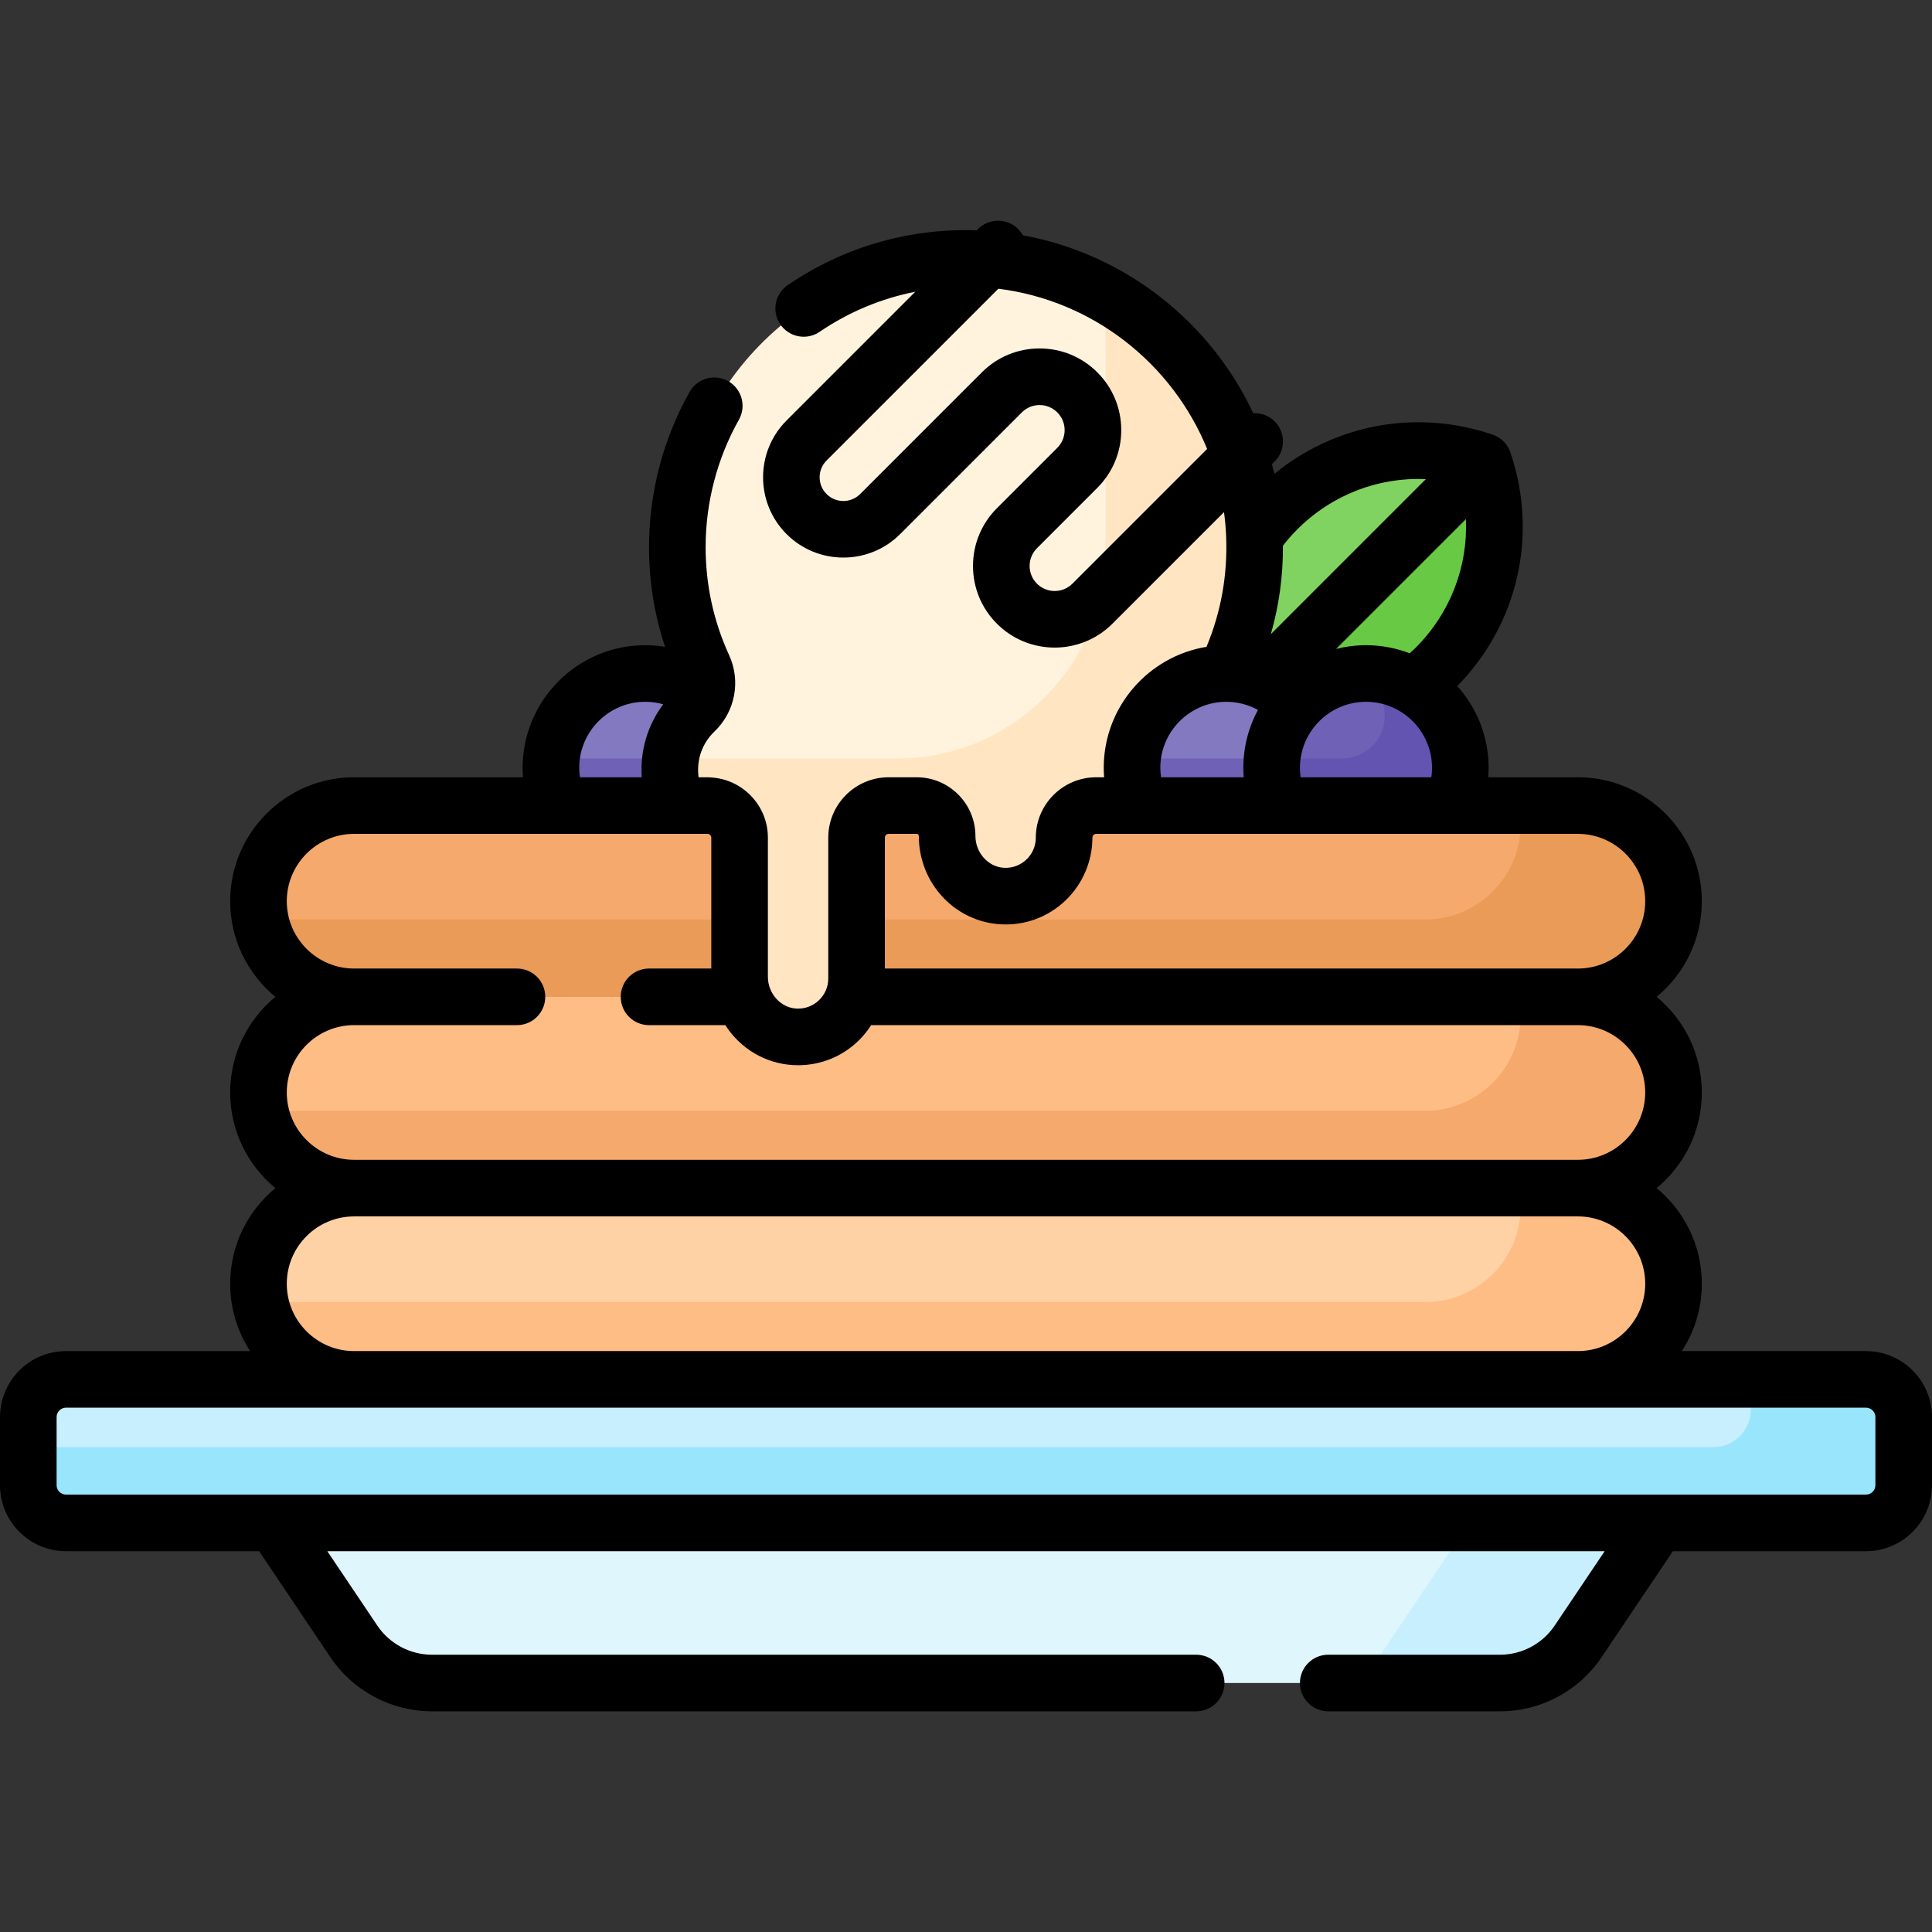 <svg id="Capa_1" enable-background="new 0 0 512 512" viewBox="0 0 512 512" xmlns="http://www.w3.org/2000/svg"><rect x="0" y="0" width="512" height="512" fill="#333333" stroke="none"/><g><g><path d="m93.844 314.862 8.402 1h308.202l7.707-1c13.997 0 25.344-11.347 25.344-25.345s-11.347-25.345-25.344-25.345l-7.84-1h-308.233l-8.237 1c-13.997 0-25.344 11.347-25.344 25.345s11.346 25.345 25.343 25.345z" fill="#ffbd86"/><circle cx="171" cy="203.484" fill="#8379c1" r="25"/><path d="m191.988 189.908c-.029 6.087-5.066 11.091-11.272 11.091h-34.592c-.081.817-.124 1.646-.124 2.484 0 13.807 11.193 25 25 25s25-11.193 25-25c0-5.006-1.477-9.665-4.012-13.575z" fill="#6e61b6"/><path d="m393.161 122.289c6.318 18.54 2.093 39.878-12.692 54.663s-36.124 19.01-54.663 12.692c-6.318-18.54-2.093-39.878 12.692-54.663s36.123-19.01 54.663-12.692z" fill="#80d261"/><path d="m380.469 176.952c-14.785 14.785-36.124 19.01-54.663 12.692l67.356-67.356c6.317 18.54 2.092 39.879-12.693 54.664z" fill="#68ca44"/><path d="m93.844 213.484h324.311c13.997 0 25.344 11.347 25.344 25.344 0 13.997-11.347 25.344-25.344 25.344h-324.311c-13.997 0-25.344-11.347-25.344-25.344 0-13.997 11.347-25.344 25.344-25.344z" fill="#f6a96c"/><path d="m418.156 213.484h-15.626c.306 1.574.471 3.198.471 4.861 0 13.997-11.347 25.344-25.344 25.344h-308.686c2.268 11.671 12.539 20.484 24.874 20.484h324.311c13.997 0 25.344-11.347 25.344-25.344 0-13.998-11.347-25.345-25.344-25.345z" fill="#ea9b58"/><path d="m418.156 264.173h-15.626c.306 1.574.471 3.198.471 4.861 0 13.997-11.347 25.344-25.344 25.344h-308.686c2.268 11.671 12.539 20.484 24.874 20.484h324.311c13.997 0 25.344-11.347 25.344-25.344 0-13.998-11.347-25.345-25.344-25.345z" fill="#f6a96c"/><path d="m93.844 314.862h324.311c13.997 0 25.344 11.347 25.344 25.344 0 13.997-11.347 25.344-25.344 25.344h-324.311c-13.997 0-25.344-11.347-25.344-25.344 0-13.997 11.347-25.344 25.344-25.344z" fill="#fed2a4"/><path d="m418.156 314.862h-15.626c.306 1.574.471 3.198.471 4.861 0 13.997-11.347 25.344-25.344 25.344h-308.686c2.268 11.671 12.539 20.484 24.874 20.484h324.311c13.997 0 25.344-11.347 25.344-25.344 0-13.998-11.347-25.345-25.344-25.345z" fill="#ffbd86"/><path d="m72 402.586 21.758 32.375c4.644 6.91 12.424 11.055 20.749 11.055h282.985c8.326 0 16.105-4.145 20.749-11.055l21.759-32.375z" fill="#dff6fd"/><path d="m390 402.586-29.188 43.43h36.681c8.326 0 16.105-4.145 20.749-11.055l21.758-32.375z" fill="#c8effe"/><path d="m494.5 403.586h-477c-5.523 0-10-4.477-10-10v-18.036c0-5.523 4.477-10 10-10h477c5.523 0 10 4.477 10 10v18.036c0 5.523-4.477 10-10 10z" fill="#c8effe"/><path d="m327.843 188.441c-3.172-3.026-4.09-7.684-2.262-11.669 4.866-10.611 7.379-22.522 6.85-35.079-1.684-40.012-34.493-72.215-74.529-73.186-43.119-1.046-78.402 33.595-78.402 76.477 0 11.344 2.479 22.102 6.916 31.779 1.828 3.989.917 8.649-2.258 11.678-4.638 4.424-7.3 10.898-6.524 17.973.275 2.51.996 4.892 2.077 7.07h7.789c4.694 0 8.5 3.806 8.5 8.5v36.873c0 8.346 6.414 15.528 14.751 15.92 8.901.419 16.249-6.674 16.249-15.482v-37.311c0-4.694 3.806-8.5 8.5-8.5h7.438c4.453 0 8.062 3.61 8.062 8.062 0 8.346 6.414 15.527 14.751 15.92 8.901.419 16.249-6.673 16.249-15.482 0-4.694 3.806-8.5 8.5-8.5h41.789c1.081-2.178 1.802-4.56 2.077-7.069.777-7.076-1.886-13.55-6.523-17.974z" fill="#fff3de"/><path d="m325.58 176.772c4.866-10.611 7.379-22.522 6.85-35.079-1.151-27.34-16.839-51.027-39.431-63.602v67.668c.001 30.508-24.731 55.241-55.241 55.241h-60.047c-.243 1.747-.281 3.559-.078 5.414.275 2.51.996 4.892 2.077 7.07h7.789c4.694 0 8.5 3.806 8.5 8.5v36.873c0 8.346 6.414 15.528 14.751 15.92 8.901.419 16.249-6.674 16.249-15.482v-37.311c0-4.694 3.806-8.5 8.5-8.5h7.438c4.47 0 8.045 3.658 8.062 8.127.033 8.318 6.435 15.464 14.751 15.855 8.901.419 16.249-6.673 16.249-15.482 0-4.694 3.806-8.5 8.5-8.5h41.789c1.081-2.178 1.802-4.56 2.077-7.069.778-7.089-1.897-13.575-6.552-18-3.169-3.015-4.056-7.666-2.233-11.643z" fill="#ffe5c2"/><path d="m347.914 213.484c1.339-3.063 2.086-6.443 2.086-10 0-13.807-11.193-25-25-25s-25 11.193-25 25c0 3.557.747 6.937 2.086 10z" fill="#8379c1"/><path d="m300.124 201c-.081.817-.124 1.646-.124 2.484 0 3.557.747 6.937 2.086 10h45.828c1.339-3.063 2.086-6.443 2.086-10 0-.838-.043-1.667-.124-2.484z" fill="#6e61b6"/><path d="m384.914 213.484c1.339-3.063 2.086-6.443 2.086-10 0-13.807-11.193-25-25-25s-25 11.193-25 25c0 3.557.747 6.937 2.086 10z" fill="#6e61b6"/><path d="m363.644 178.543c1.766 3.043 2.92 6.48 3.251 10.146.009.096.017.192.024.288.515 6.5-4.728 12.023-11.249 12.023h-18.547c-.081.817-.124 1.646-.124 2.484 0 3.557.747 6.937 2.086 10h45.828c1.339-3.063 2.086-6.443 2.086-10 .001-13.254-10.315-24.093-23.355-24.941z" fill="#6354b1"/><path d="m494.5 365.551h-30.5v7.965c0 5.523-4.477 10-10 10h-446.5v10.07c0 5.523 4.477 10 10 10h477c5.523 0 10-4.477 10-10v-18.036c0-5.522-4.477-9.999-10-9.999z" fill="#99e6fc"/></g><path d="m494.5 358.051h-48.792c3.342-5.142 5.292-11.268 5.292-17.845 0-10.193-4.667-19.315-11.976-25.344 7.309-6.029 11.976-15.152 11.976-25.345s-4.667-19.316-11.977-25.345c7.309-6.029 11.977-15.152 11.977-25.345 0-18.11-14.734-32.845-32.845-32.845h-23.76c.063-.828.105-1.661.105-2.499 0-8.318-3.145-15.914-8.303-21.668 16.111-16.431 21.506-40.104 14.064-61.946-.75-2.201-2.479-3.93-4.68-4.68-20.084-6.846-41.72-2.835-57.848 10.382-.204-.857-.433-1.704-.663-2.551l.733-.733c2.929-2.93 2.929-7.678 0-10.607-1.561-1.561-3.64-2.281-5.684-2.178-11.367-24.264-34.011-42.221-61.061-47.149-.332-.599-.746-1.165-1.255-1.673-2.929-2.928-7.678-2.928-10.606 0l-.362.362c-.251-.008-.499-.028-.751-.034-17.693-.437-34.742 4.597-49.322 14.533-3.423 2.332-4.307 6.998-1.974 10.421 2.332 3.421 6.998 4.306 10.421 1.974 7.737-5.272 16.33-8.844 25.359-10.627l-34.121 34.121c-8.3 8.301-8.3 21.807 0 30.107 8.3 8.299 21.807 8.299 30.106 0l32.25-32.251c1.254-1.254 2.922-1.945 4.696-1.945s3.442.691 4.697 1.946c1.254 1.254 1.945 2.922 1.945 4.696 0 1.773-.691 3.442-1.945 4.696l-16 16c-4.088 4.088-6.339 9.522-6.339 15.304 0 5.78 2.251 11.215 6.339 15.304 4.219 4.219 9.761 6.328 15.303 6.328s11.084-2.109 15.303-6.328l29.572-29.572c.279 2.071.473 4.167.563 6.292.43 10.225-1.322 20.105-5.203 29.409-15.424 2.525-27.234 15.939-27.234 32.067 0 .839.042 1.671.105 2.5h-2.105c-8.822 0-16 7.178-16 16.001 0 2.208-.88 4.264-2.479 5.789-1.597 1.524-3.69 2.308-5.917 2.201-4.192-.198-7.604-3.979-7.604-8.429 0-8.581-6.981-15.562-15.563-15.562h-7.437c-8.822 0-16 7.178-16 16.001v37.311c0 2.208-.88 4.265-2.479 5.79-1.597 1.523-3.694 2.301-5.917 2.201-4.192-.198-7.604-3.979-7.604-8.429v-36.873c0-8.564-6.767-15.557-15.232-15.962-.253-.026-.509-.039-.768-.039h-2.363c-.018-.129-.034-.258-.048-.388-.484-4.417 1.062-8.691 4.246-11.729 5.481-5.229 7.048-13.359 3.898-20.229-4.136-9.023-6.233-18.665-6.233-28.655 0-11.827 3.052-23.503 8.825-33.767 2.031-3.609.75-8.183-2.859-10.214-3.608-2.027-8.183-.751-10.214 2.86-7.034 12.505-10.752 26.725-10.752 41.122 0 9.091 1.429 17.948 4.256 26.436-1.731-.285-3.488-.436-5.256-.436-17.92 0-32.5 14.579-32.5 32.5 0 .839.042 1.671.105 2.5h-44.76c-18.111 0-32.845 14.735-32.845 32.845 0 10.193 4.667 19.316 11.977 25.345-7.31 6.029-11.977 15.152-11.977 25.344 0 10.193 4.667 19.315 11.976 25.344-7.309 6.03-11.976 15.152-11.976 25.345 0 6.576 1.95 12.703 5.292 17.845h-48.792c-9.649 0-17.5 7.851-17.5 17.5v18.036c0 9.649 7.851 17.5 17.5 17.5h51.177l18.857 28.058c6.048 8.999 16.132 14.371 26.975 14.371h202.491c4.142 0 7.5-3.357 7.5-7.5s-3.358-7.5-7.5-7.5h-202.492c-5.838 0-11.269-2.893-14.525-7.738l-13.233-19.69h338.5l-13.233 19.69c-3.256 4.846-8.687 7.738-14.525 7.738h-45.492c-4.142 0-7.5 3.357-7.5 7.5s3.358 7.5 7.5 7.5h45.492c10.843 0 20.927-5.372 26.974-14.371l18.857-28.058h51.177c9.649 0 17.5-7.851 17.5-17.5v-18.036c0-9.65-7.851-17.5-17.5-17.5zm-210.303-203.371c-2.589 2.589-6.804 2.59-9.393.001-1.255-1.255-1.946-2.924-1.946-4.697 0-1.774.691-3.442 1.945-4.696l16-16.001c4.087-4.088 6.338-9.522 6.338-15.303s-2.251-11.216-6.338-15.303c-4.088-4.089-9.523-6.34-15.304-6.34s-11.216 2.251-15.303 6.339l-32.25 32.25c-2.452 2.453-6.441 2.453-8.894 0-2.452-2.451-2.452-6.441 0-8.893l45.521-45.521c25.062 3.123 46.06 19.793 55.327 42.459zm90.968 16.969c-.509.509-1.05.989-1.584 1.475-3.6-1.378-7.502-2.14-11.58-2.14-2.734 0-5.383.353-7.921.993l34.404-34.404c.548 12.54-4.107 24.865-13.319 34.076zm4.335 31.835c0 .843-.059 1.677-.177 2.499h-34.646c-.118-.822-.177-1.656-.177-2.499 0-9.649 7.851-17.5 17.5-17.5s17.5 7.851 17.5 17.5zm-39.507-58.871c1.178-1.518 2.45-2.97 3.808-4.328 9.213-9.214 21.537-13.87 34.077-13.32l-41.09 41.09c2.174-7.58 3.245-15.42 3.205-23.442zm-15.012 41.371.002.002c.01 0 .02-.002.03-.002 2.943.002 5.808.766 8.35 2.149-2.462 4.575-3.863 9.802-3.863 15.351 0 .838.042 1.671.105 2.499h-21.906c-.118-.824-.199-1.655-.199-2.5 0-9.643 7.841-17.489 17.481-17.499zm-90.481 36c0-.552.449-1.001 1-1.001h7.437c.31 0 .563.252.563.562 0 12.55 9.619 22.833 21.898 23.411 6.355.312 12.384-1.949 16.977-6.331 4.528-4.319 7.125-10.385 7.125-16.642 0-.552.449-1.001 1-1.001h127.655c9.84 0 17.845 8.005 17.845 17.845s-8.005 17.845-17.845 17.845h-183.655zm-63.5-36.001c1.639 0 3.233.229 4.762.659-4.142 5.52-6.167 12.316-5.691 19.341h-16.372c-.118-.824-.199-1.655-.199-2.5 0-9.649 7.851-17.5 17.5-17.5zm-34 70.69h-43.155c-9.84 0-17.845-8.005-17.845-17.845s8.005-17.845 17.845-17.845h93.655c.551 0 1 .449 1 1.001v34.688h-16.5c-4.142 0-7.5 3.357-7.5 7.5s3.358 7.5 7.5 7.5h20.221c3.901 6.102 10.521 10.236 18.177 10.597.375.018.749.026 1.121.026 5.94-.001 11.534-2.234 15.856-6.358 1.342-1.281 2.51-2.718 3.496-4.265h187.284c9.839 0 17.845 8.005 17.845 17.845s-8.005 17.845-17.845 17.845h-324.31c-9.839 0-17.845-8.005-17.845-17.845s8.005-17.845 17.845-17.845h43.155c4.142 0 7.5-3.357 7.5-7.5s-3.358-7.499-7.5-7.499zm-43.155 65.689h324.311c9.839 0 17.845 8.005 17.845 17.844 0 9.84-8.005 17.845-17.845 17.845h-324.311c-9.839 0-17.845-8.005-17.845-17.845 0-9.839 8.005-17.844 17.845-17.844zm403.155 71.225c0 1.379-1.122 2.5-2.5 2.5h-477c-1.378 0-2.5-1.121-2.5-2.5v-18.036c0-1.379 1.122-2.5 2.5-2.5h477c1.378 0 2.5 1.121 2.5 2.5z"/></g><g/><g/><g/><g/><g/><g/><g/><g/><g/><g/><g/><g/><g/><g/><g/></svg>